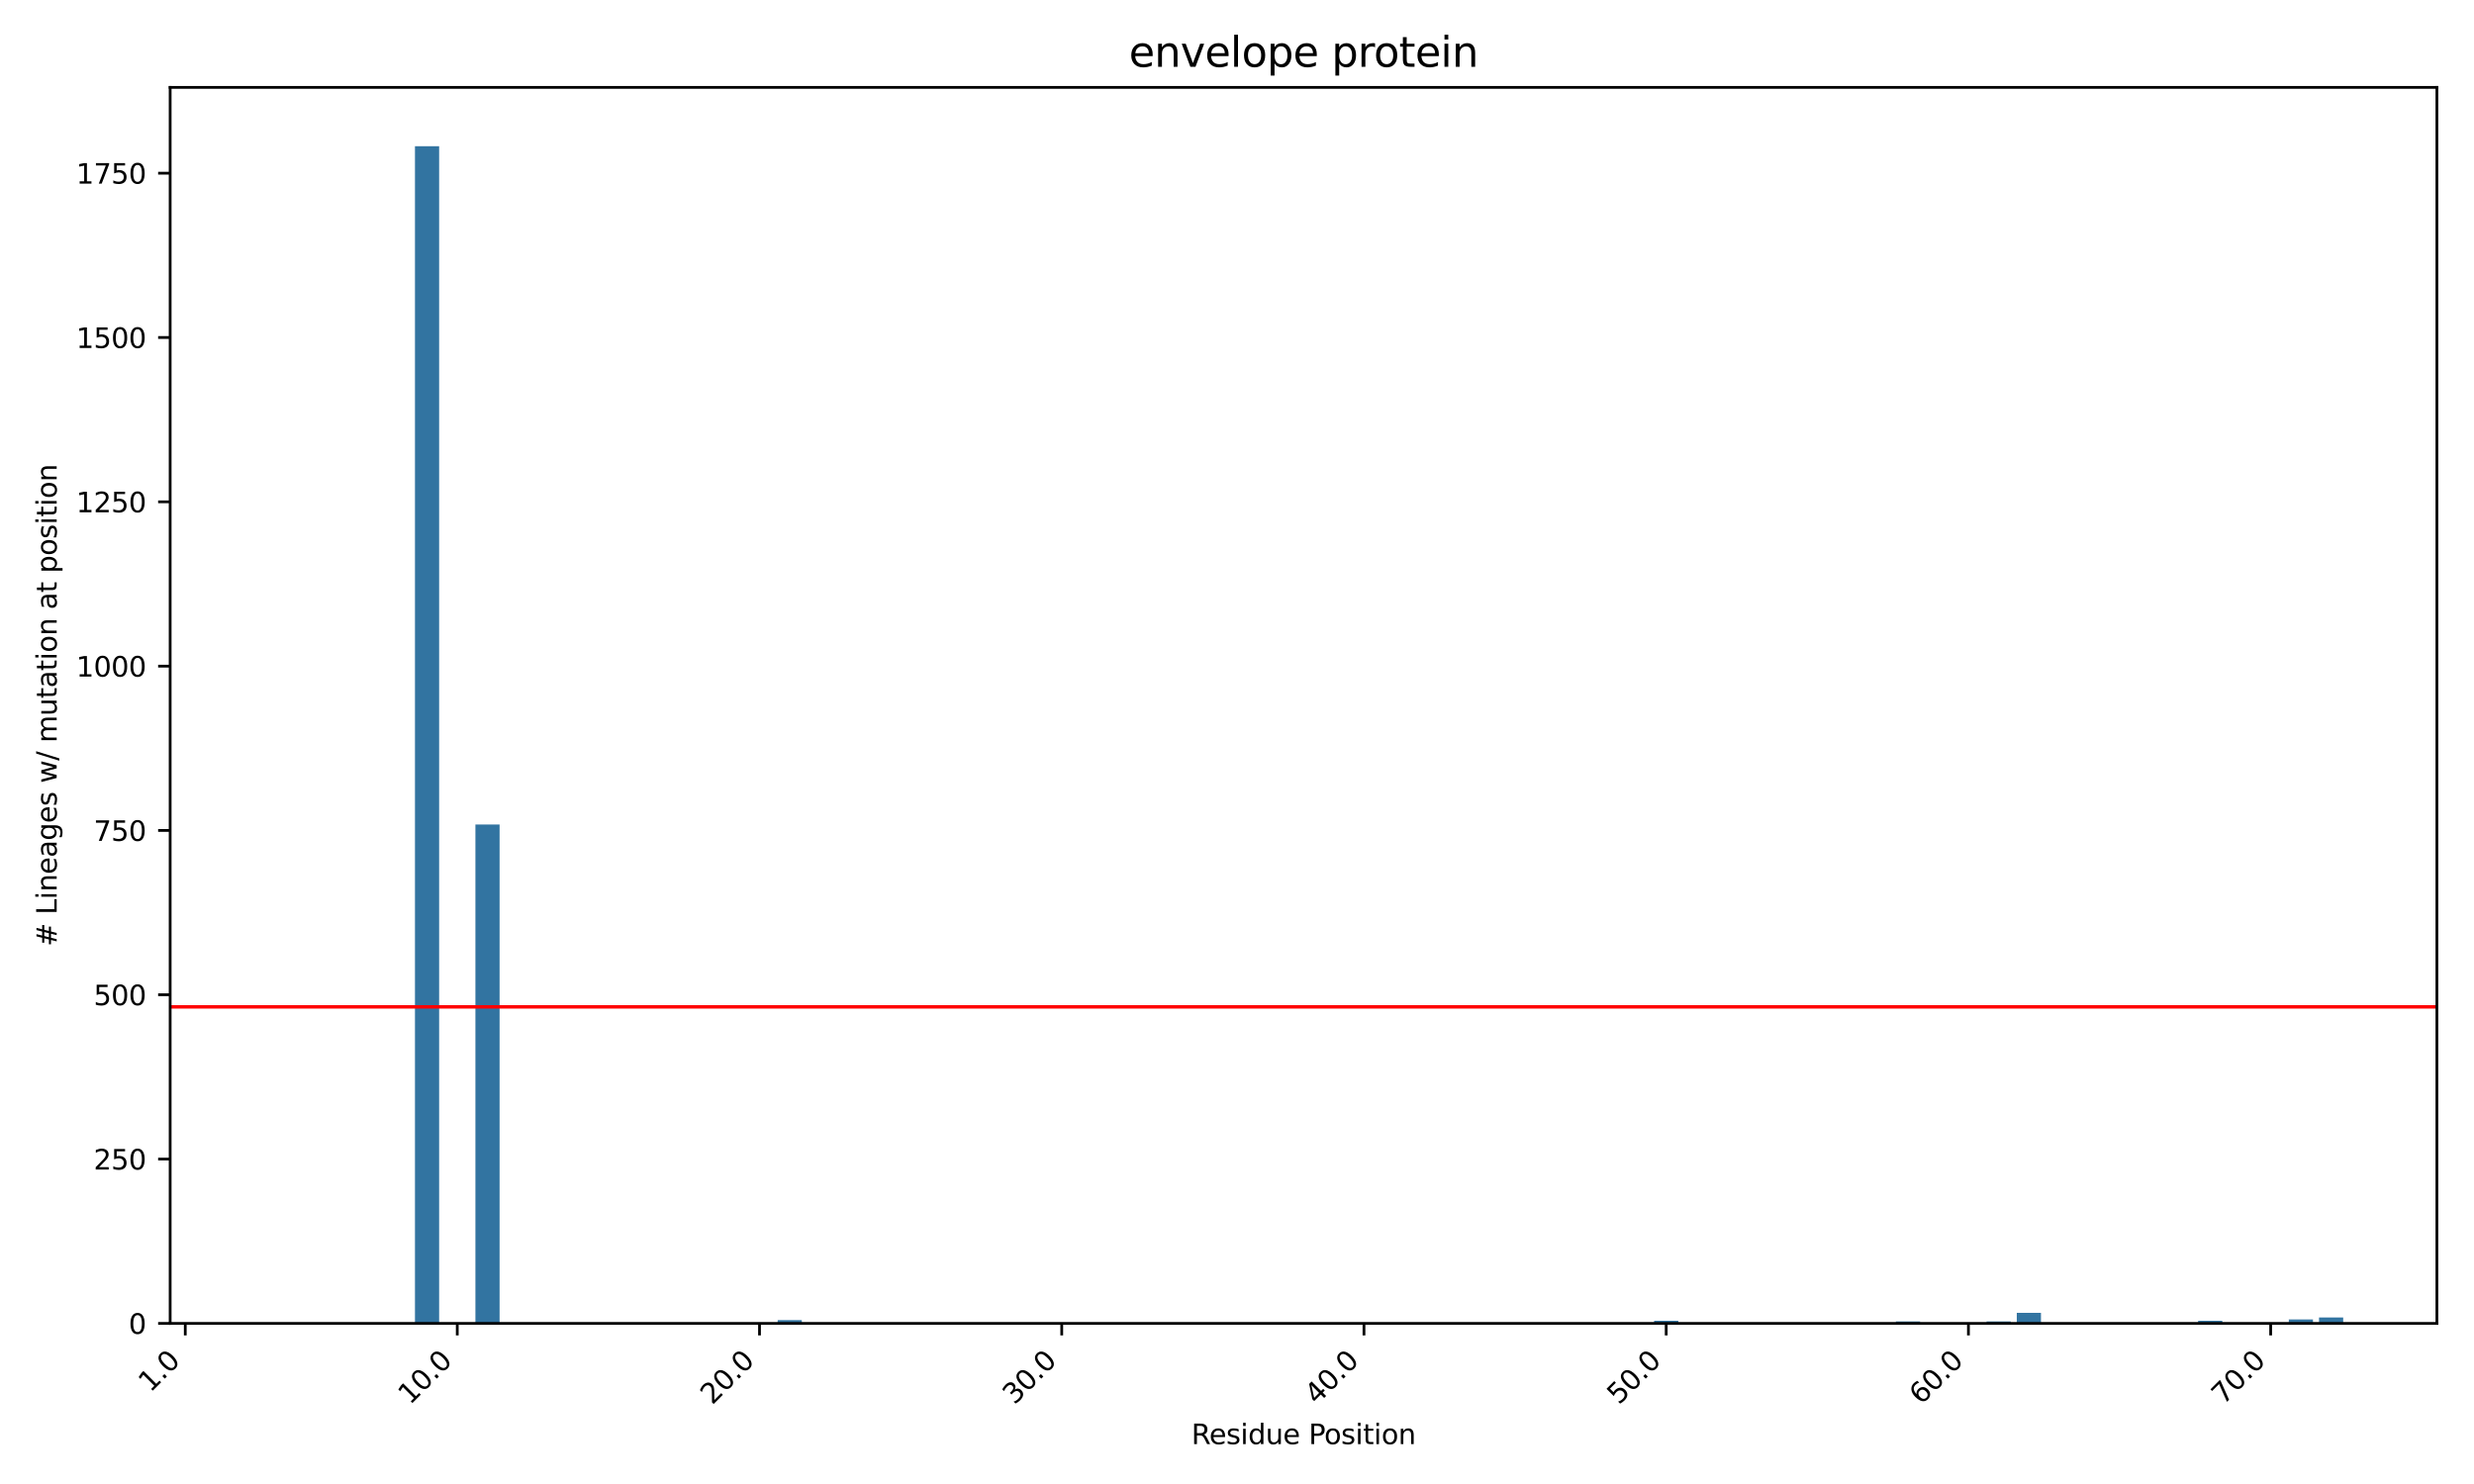 <?xml version="1.0" encoding="utf-8" standalone="no"?>
<!DOCTYPE svg PUBLIC "-//W3C//DTD SVG 1.1//EN"
  "http://www.w3.org/Graphics/SVG/1.1/DTD/svg11.dtd">
<svg xmlns:xlink="http://www.w3.org/1999/xlink" width="720pt" height="432pt" viewBox="0 0 720 432" xmlns="http://www.w3.org/2000/svg" version="1.1">
 <defs>
  <style type="text/css">*{stroke-linejoin: round; stroke-linecap: butt}</style>
 </defs>
 <g id="figure_1">
  <g id="patch_1">
   <path d="M 0 432 
L 720 432 
L 720 0 
L 0 0 
z
" style="fill: #ffffff"/>
  </g>
  <g id="axes_1">
   <g id="patch_2">
    <path d="M 49.52 385.245 
L 709.2 385.245 
L 709.2 25.44 
L 49.52 25.44 
z
" style="fill: #ffffff"/>
   </g>
   <g id="patch_3">
    <path d="M 50.4 385.245 
L 57.436 385.245 
L 57.436 385.245 
L 50.4 385.245 
z
" clip-path="url(#p62109186b9)" style="fill: #3274a1"/>
   </g>
   <g id="patch_4">
    <path d="M 59.195 385.245 
L 66.232 385.245 
L 66.232 385.245 
L 59.195 385.245 
z
" clip-path="url(#p62109186b9)" style="fill: #3274a1"/>
   </g>
   <g id="patch_5">
    <path d="M 67.991 385.245 
L 75.028 385.245 
L 75.028 385.245 
L 67.991 385.245 
z
" clip-path="url(#p62109186b9)" style="fill: #3274a1"/>
   </g>
   <g id="patch_6">
    <path d="M 76.787 385.245 
L 83.823 385.245 
L 83.823 385.245 
L 76.787 385.245 
z
" clip-path="url(#p62109186b9)" style="fill: #3274a1"/>
   </g>
   <g id="patch_7">
    <path d="M 85.583 385.245 
L 92.619 385.245 
L 92.619 385.245 
L 85.583 385.245 
z
" clip-path="url(#p62109186b9)" style="fill: #3274a1"/>
   </g>
   <g id="patch_8">
    <path d="M 94.378 385.245 
L 101.415 385.245 
L 101.415 385.245 
L 94.378 385.245 
z
" clip-path="url(#p62109186b9)" style="fill: #3274a1"/>
   </g>
   <g id="patch_9">
    <path d="M 103.174 385.245 
L 110.211 385.245 
L 110.211 385.245 
L 103.174 385.245 
z
" clip-path="url(#p62109186b9)" style="fill: #3274a1"/>
   </g>
   <g id="patch_10">
    <path d="M 111.97 385.245 
L 119.006 385.245 
L 119.006 385.053 
L 111.97 385.053 
z
" clip-path="url(#p62109186b9)" style="fill: #3274a1"/>
   </g>
   <g id="patch_11">
    <path d="M 120.765 385.245 
L 127.802 385.245 
L 127.802 42.574 
L 120.765 42.574 
z
" clip-path="url(#p62109186b9)" style="fill: #3274a1"/>
   </g>
   <g id="patch_12">
    <path d="M 129.561 385.245 
L 136.598 385.245 
L 136.598 385.245 
L 129.561 385.245 
z
" clip-path="url(#p62109186b9)" style="fill: #3274a1"/>
   </g>
   <g id="patch_13">
    <path d="M 138.357 385.245 
L 145.393 385.245 
L 145.393 240.026 
L 138.357 240.026 
z
" clip-path="url(#p62109186b9)" style="fill: #3274a1"/>
   </g>
   <g id="patch_14">
    <path d="M 147.153 385.245 
L 154.189 385.245 
L 154.189 385.245 
L 147.153 385.245 
z
" clip-path="url(#p62109186b9)" style="fill: #3274a1"/>
   </g>
   <g id="patch_15">
    <path d="M 155.948 385.245 
L 162.985 385.245 
L 162.985 385.245 
L 155.948 385.245 
z
" clip-path="url(#p62109186b9)" style="fill: #3274a1"/>
   </g>
   <g id="patch_16">
    <path d="M 164.744 385.245 
L 171.781 385.245 
L 171.781 385.245 
L 164.744 385.245 
z
" clip-path="url(#p62109186b9)" style="fill: #3274a1"/>
   </g>
   <g id="patch_17">
    <path d="M 173.54 385.245 
L 180.576 385.245 
L 180.576 385.245 
L 173.54 385.245 
z
" clip-path="url(#p62109186b9)" style="fill: #3274a1"/>
   </g>
   <g id="patch_18">
    <path d="M 182.336 385.245 
L 189.372 385.245 
L 189.372 385.245 
L 182.336 385.245 
z
" clip-path="url(#p62109186b9)" style="fill: #3274a1"/>
   </g>
   <g id="patch_19">
    <path d="M 191.131 385.245 
L 198.168 385.245 
L 198.168 385.245 
L 191.131 385.245 
z
" clip-path="url(#p62109186b9)" style="fill: #3274a1"/>
   </g>
   <g id="patch_20">
    <path d="M 199.927 385.245 
L 206.964 385.245 
L 206.964 385.053 
L 199.927 385.053 
z
" clip-path="url(#p62109186b9)" style="fill: #3274a1"/>
   </g>
   <g id="patch_21">
    <path d="M 208.723 385.245 
L 215.759 385.245 
L 215.759 385.245 
L 208.723 385.245 
z
" clip-path="url(#p62109186b9)" style="fill: #3274a1"/>
   </g>
   <g id="patch_22">
    <path d="M 217.519 385.245 
L 224.555 385.245 
L 224.555 385.245 
L 217.519 385.245 
z
" clip-path="url(#p62109186b9)" style="fill: #3274a1"/>
   </g>
   <g id="patch_23">
    <path d="M 226.314 385.245 
L 233.351 385.245 
L 233.351 384.288 
L 226.314 384.288 
z
" clip-path="url(#p62109186b9)" style="fill: #3274a1"/>
   </g>
   <g id="patch_24">
    <path d="M 235.11 385.245 
L 242.147 385.245 
L 242.147 385.245 
L 235.11 385.245 
z
" clip-path="url(#p62109186b9)" style="fill: #3274a1"/>
   </g>
   <g id="patch_25">
    <path d="M 243.906 385.245 
L 250.942 385.245 
L 250.942 385.245 
L 243.906 385.245 
z
" clip-path="url(#p62109186b9)" style="fill: #3274a1"/>
   </g>
   <g id="patch_26">
    <path d="M 252.701 385.245 
L 259.738 385.245 
L 259.738 385.053 
L 252.701 385.053 
z
" clip-path="url(#p62109186b9)" style="fill: #3274a1"/>
   </g>
   <g id="patch_27">
    <path d="M 261.497 385.245 
L 268.534 385.245 
L 268.534 385.245 
L 261.497 385.245 
z
" clip-path="url(#p62109186b9)" style="fill: #3274a1"/>
   </g>
   <g id="patch_28">
    <path d="M 270.293 385.245 
L 277.329 385.245 
L 277.329 385.245 
L 270.293 385.245 
z
" clip-path="url(#p62109186b9)" style="fill: #3274a1"/>
   </g>
   <g id="patch_29">
    <path d="M 279.089 385.245 
L 286.125 385.245 
L 286.125 385.245 
L 279.089 385.245 
z
" clip-path="url(#p62109186b9)" style="fill: #3274a1"/>
   </g>
   <g id="patch_30">
    <path d="M 287.884 385.245 
L 294.921 385.245 
L 294.921 385.245 
L 287.884 385.245 
z
" clip-path="url(#p62109186b9)" style="fill: #3274a1"/>
   </g>
   <g id="patch_31">
    <path d="M 296.68 385.245 
L 303.717 385.245 
L 303.717 385.245 
L 296.68 385.245 
z
" clip-path="url(#p62109186b9)" style="fill: #3274a1"/>
   </g>
   <g id="patch_32">
    <path d="M 305.476 385.245 
L 312.512 385.245 
L 312.512 385.245 
L 305.476 385.245 
z
" clip-path="url(#p62109186b9)" style="fill: #3274a1"/>
   </g>
   <g id="patch_33">
    <path d="M 314.272 385.245 
L 321.308 385.245 
L 321.308 385.245 
L 314.272 385.245 
z
" clip-path="url(#p62109186b9)" style="fill: #3274a1"/>
   </g>
   <g id="patch_34">
    <path d="M 323.067 385.245 
L 330.104 385.245 
L 330.104 385.245 
L 323.067 385.245 
z
" clip-path="url(#p62109186b9)" style="fill: #3274a1"/>
   </g>
   <g id="patch_35">
    <path d="M 331.863 385.245 
L 338.9 385.245 
L 338.9 385.245 
L 331.863 385.245 
z
" clip-path="url(#p62109186b9)" style="fill: #3274a1"/>
   </g>
   <g id="patch_36">
    <path d="M 340.659 385.245 
L 347.695 385.245 
L 347.695 385.245 
L 340.659 385.245 
z
" clip-path="url(#p62109186b9)" style="fill: #3274a1"/>
   </g>
   <g id="patch_37">
    <path d="M 349.455 385.245 
L 356.491 385.245 
L 356.491 385.245 
L 349.455 385.245 
z
" clip-path="url(#p62109186b9)" style="fill: #3274a1"/>
   </g>
   <g id="patch_38">
    <path d="M 358.25 385.245 
L 365.287 385.245 
L 365.287 385.245 
L 358.25 385.245 
z
" clip-path="url(#p62109186b9)" style="fill: #3274a1"/>
   </g>
   <g id="patch_39">
    <path d="M 367.046 385.245 
L 374.083 385.245 
L 374.083 385.245 
L 367.046 385.245 
z
" clip-path="url(#p62109186b9)" style="fill: #3274a1"/>
   </g>
   <g id="patch_40">
    <path d="M 375.842 385.245 
L 382.878 385.245 
L 382.878 385.245 
L 375.842 385.245 
z
" clip-path="url(#p62109186b9)" style="fill: #3274a1"/>
   </g>
   <g id="patch_41">
    <path d="M 384.637 385.245 
L 391.674 385.245 
L 391.674 385.245 
L 384.637 385.245 
z
" clip-path="url(#p62109186b9)" style="fill: #3274a1"/>
   </g>
   <g id="patch_42">
    <path d="M 393.433 385.245 
L 400.47 385.245 
L 400.47 385.245 
L 393.433 385.245 
z
" clip-path="url(#p62109186b9)" style="fill: #3274a1"/>
   </g>
   <g id="patch_43">
    <path d="M 402.229 385.245 
L 409.265 385.245 
L 409.265 385.245 
L 402.229 385.245 
z
" clip-path="url(#p62109186b9)" style="fill: #3274a1"/>
   </g>
   <g id="patch_44">
    <path d="M 411.025 385.245 
L 418.061 385.245 
L 418.061 385.245 
L 411.025 385.245 
z
" clip-path="url(#p62109186b9)" style="fill: #3274a1"/>
   </g>
   <g id="patch_45">
    <path d="M 419.82 385.245 
L 426.857 385.245 
L 426.857 385.245 
L 419.82 385.245 
z
" clip-path="url(#p62109186b9)" style="fill: #3274a1"/>
   </g>
   <g id="patch_46">
    <path d="M 428.616 385.245 
L 435.653 385.245 
L 435.653 385.245 
L 428.616 385.245 
z
" clip-path="url(#p62109186b9)" style="fill: #3274a1"/>
   </g>
   <g id="patch_47">
    <path d="M 437.412 385.245 
L 444.448 385.245 
L 444.448 385.245 
L 437.412 385.245 
z
" clip-path="url(#p62109186b9)" style="fill: #3274a1"/>
   </g>
   <g id="patch_48">
    <path d="M 446.208 385.245 
L 453.244 385.245 
L 453.244 385.245 
L 446.208 385.245 
z
" clip-path="url(#p62109186b9)" style="fill: #3274a1"/>
   </g>
   <g id="patch_49">
    <path d="M 455.003 385.245 
L 462.04 385.245 
L 462.04 385.245 
L 455.003 385.245 
z
" clip-path="url(#p62109186b9)" style="fill: #3274a1"/>
   </g>
   <g id="patch_50">
    <path d="M 463.799 385.245 
L 470.836 385.245 
L 470.836 385.245 
L 463.799 385.245 
z
" clip-path="url(#p62109186b9)" style="fill: #3274a1"/>
   </g>
   <g id="patch_51">
    <path d="M 472.595 385.245 
L 479.631 385.245 
L 479.631 385.053 
L 472.595 385.053 
z
" clip-path="url(#p62109186b9)" style="fill: #3274a1"/>
   </g>
   <g id="patch_52">
    <path d="M 481.391 385.245 
L 488.427 385.245 
L 488.427 384.479 
L 481.391 384.479 
z
" clip-path="url(#p62109186b9)" style="fill: #3274a1"/>
   </g>
   <g id="patch_53">
    <path d="M 490.186 385.245 
L 497.223 385.245 
L 497.223 385.245 
L 490.186 385.245 
z
" clip-path="url(#p62109186b9)" style="fill: #3274a1"/>
   </g>
   <g id="patch_54">
    <path d="M 498.982 385.245 
L 506.019 385.245 
L 506.019 385.245 
L 498.982 385.245 
z
" clip-path="url(#p62109186b9)" style="fill: #3274a1"/>
   </g>
   <g id="patch_55">
    <path d="M 507.778 385.245 
L 514.814 385.245 
L 514.814 385.053 
L 507.778 385.053 
z
" clip-path="url(#p62109186b9)" style="fill: #3274a1"/>
   </g>
   <g id="patch_56">
    <path d="M 516.573 385.245 
L 523.61 385.245 
L 523.61 385.245 
L 516.573 385.245 
z
" clip-path="url(#p62109186b9)" style="fill: #3274a1"/>
   </g>
   <g id="patch_57">
    <path d="M 525.369 385.245 
L 532.406 385.245 
L 532.406 385.053 
L 525.369 385.053 
z
" clip-path="url(#p62109186b9)" style="fill: #3274a1"/>
   </g>
   <g id="patch_58">
    <path d="M 534.165 385.245 
L 541.201 385.245 
L 541.201 385.245 
L 534.165 385.245 
z
" clip-path="url(#p62109186b9)" style="fill: #3274a1"/>
   </g>
   <g id="patch_59">
    <path d="M 542.961 385.245 
L 549.997 385.245 
L 549.997 385.245 
L 542.961 385.245 
z
" clip-path="url(#p62109186b9)" style="fill: #3274a1"/>
   </g>
   <g id="patch_60">
    <path d="M 551.756 385.245 
L 558.793 385.245 
L 558.793 384.671 
L 551.756 384.671 
z
" clip-path="url(#p62109186b9)" style="fill: #3274a1"/>
   </g>
   <g id="patch_61">
    <path d="M 560.552 385.245 
L 567.589 385.245 
L 567.589 385.245 
L 560.552 385.245 
z
" clip-path="url(#p62109186b9)" style="fill: #3274a1"/>
   </g>
   <g id="patch_62">
    <path d="M 569.348 385.245 
L 576.384 385.245 
L 576.384 385.245 
L 569.348 385.245 
z
" clip-path="url(#p62109186b9)" style="fill: #3274a1"/>
   </g>
   <g id="patch_63">
    <path d="M 578.144 385.245 
L 585.18 385.245 
L 585.18 384.671 
L 578.144 384.671 
z
" clip-path="url(#p62109186b9)" style="fill: #3274a1"/>
   </g>
   <g id="patch_64">
    <path d="M 586.939 385.245 
L 593.976 385.245 
L 593.976 382.183 
L 586.939 382.183 
z
" clip-path="url(#p62109186b9)" style="fill: #3274a1"/>
   </g>
   <g id="patch_65">
    <path d="M 595.735 385.245 
L 602.772 385.245 
L 602.772 385.245 
L 595.735 385.245 
z
" clip-path="url(#p62109186b9)" style="fill: #3274a1"/>
   </g>
   <g id="patch_66">
    <path d="M 604.531 385.245 
L 611.567 385.245 
L 611.567 385.245 
L 604.531 385.245 
z
" clip-path="url(#p62109186b9)" style="fill: #3274a1"/>
   </g>
   <g id="patch_67">
    <path d="M 613.327 385.245 
L 620.363 385.245 
L 620.363 385.245 
L 613.327 385.245 
z
" clip-path="url(#p62109186b9)" style="fill: #3274a1"/>
   </g>
   <g id="patch_68">
    <path d="M 622.122 385.245 
L 629.159 385.245 
L 629.159 385.245 
L 622.122 385.245 
z
" clip-path="url(#p62109186b9)" style="fill: #3274a1"/>
   </g>
   <g id="patch_69">
    <path d="M 630.918 385.245 
L 637.955 385.245 
L 637.955 385.245 
L 630.918 385.245 
z
" clip-path="url(#p62109186b9)" style="fill: #3274a1"/>
   </g>
   <g id="patch_70">
    <path d="M 639.714 385.245 
L 646.75 385.245 
L 646.75 384.479 
L 639.714 384.479 
z
" clip-path="url(#p62109186b9)" style="fill: #3274a1"/>
   </g>
   <g id="patch_71">
    <path d="M 648.509 385.245 
L 655.546 385.245 
L 655.546 385.053 
L 648.509 385.053 
z
" clip-path="url(#p62109186b9)" style="fill: #3274a1"/>
   </g>
   <g id="patch_72">
    <path d="M 657.305 385.245 
L 664.342 385.245 
L 664.342 385.053 
L 657.305 385.053 
z
" clip-path="url(#p62109186b9)" style="fill: #3274a1"/>
   </g>
   <g id="patch_73">
    <path d="M 666.101 385.245 
L 673.137 385.245 
L 673.137 384.097 
L 666.101 384.097 
z
" clip-path="url(#p62109186b9)" style="fill: #3274a1"/>
   </g>
   <g id="patch_74">
    <path d="M 674.897 385.245 
L 681.933 385.245 
L 681.933 383.523 
L 674.897 383.523 
z
" clip-path="url(#p62109186b9)" style="fill: #3274a1"/>
   </g>
   <g id="patch_75">
    <path d="M 683.692 385.245 
L 690.729 385.245 
L 690.729 385.053 
L 683.692 385.053 
z
" clip-path="url(#p62109186b9)" style="fill: #3274a1"/>
   </g>
   <g id="patch_76">
    <path d="M 692.488 385.245 
L 699.525 385.245 
L 699.525 385.245 
L 692.488 385.245 
z
" clip-path="url(#p62109186b9)" style="fill: #3274a1"/>
   </g>
   <g id="patch_77">
    <path d="M 701.284 385.245 
L 708.32 385.245 
L 708.32 385.245 
L 701.284 385.245 
z
" clip-path="url(#p62109186b9)" style="fill: #3274a1"/>
   </g>
   <g id="matplotlib.axis_1">
    <g id="xtick_1">
     <g id="line2d_1">
      <defs>
       <path id="m70f1014dbc" d="M 0 0 
L 0 3.5 
" style="stroke: #000000; stroke-width: 0.8"/>
      </defs>
      <g>
       <use xlink:href="#m70f1014dbc" x="53.918" y="385.245" style="stroke: #000000; stroke-width: 0.8"/>
      </g>
     </g>
     <g id="text_1">
      <!-- 1.0 -->
      <g transform="translate(43.745 405.539) rotate(-45) scale(0.08 -0.08)">
       <defs>
        <path id="DejaVuSans-31" d="M 794 531 
L 1825 531 
L 1825 4091 
L 703 3866 
L 703 4441 
L 1819 4666 
L 2450 4666 
L 2450 531 
L 3481 531 
L 3481 0 
L 794 0 
L 794 531 
z
" transform="scale(0.016)"/>
        <path id="DejaVuSans-2e" d="M 684 794 
L 1344 794 
L 1344 0 
L 684 0 
L 684 794 
z
" transform="scale(0.016)"/>
        <path id="DejaVuSans-30" d="M 2034 4250 
Q 1547 4250 1301 3770 
Q 1056 3291 1056 2328 
Q 1056 1369 1301 889 
Q 1547 409 2034 409 
Q 2525 409 2770 889 
Q 3016 1369 3016 2328 
Q 3016 3291 2770 3770 
Q 2525 4250 2034 4250 
z
M 2034 4750 
Q 2819 4750 3233 4129 
Q 3647 3509 3647 2328 
Q 3647 1150 3233 529 
Q 2819 -91 2034 -91 
Q 1250 -91 836 529 
Q 422 1150 422 2328 
Q 422 3509 836 4129 
Q 1250 4750 2034 4750 
z
" transform="scale(0.016)"/>
       </defs>
       <use xlink:href="#DejaVuSans-31"/>
       <use xlink:href="#DejaVuSans-2e" x="63.623"/>
       <use xlink:href="#DejaVuSans-30" x="95.41"/>
      </g>
     </g>
    </g>
    <g id="xtick_2">
     <g id="line2d_2">
      <g>
       <use xlink:href="#m70f1014dbc" x="133.079" y="385.245" style="stroke: #000000; stroke-width: 0.8"/>
      </g>
     </g>
     <g id="text_2">
      <!-- 10.0 -->
      <g transform="translate(119.308 409.138) rotate(-45) scale(0.08 -0.08)">
       <use xlink:href="#DejaVuSans-31"/>
       <use xlink:href="#DejaVuSans-30" x="63.623"/>
       <use xlink:href="#DejaVuSans-2e" x="127.246"/>
       <use xlink:href="#DejaVuSans-30" x="159.033"/>
      </g>
     </g>
    </g>
    <g id="xtick_3">
     <g id="line2d_3">
      <g>
       <use xlink:href="#m70f1014dbc" x="221.037" y="385.245" style="stroke: #000000; stroke-width: 0.8"/>
      </g>
     </g>
     <g id="text_3">
      <!-- 20.0 -->
      <g transform="translate(207.265 409.138) rotate(-45) scale(0.08 -0.08)">
       <defs>
        <path id="DejaVuSans-32" d="M 1228 531 
L 3431 531 
L 3431 0 
L 469 0 
L 469 531 
Q 828 903 1448 1529 
Q 2069 2156 2228 2338 
Q 2531 2678 2651 2914 
Q 2772 3150 2772 3378 
Q 2772 3750 2511 3984 
Q 2250 4219 1831 4219 
Q 1534 4219 1204 4116 
Q 875 4013 500 3803 
L 500 4441 
Q 881 4594 1212 4672 
Q 1544 4750 1819 4750 
Q 2544 4750 2975 4387 
Q 3406 4025 3406 3419 
Q 3406 3131 3298 2873 
Q 3191 2616 2906 2266 
Q 2828 2175 2409 1742 
Q 1991 1309 1228 531 
z
" transform="scale(0.016)"/>
       </defs>
       <use xlink:href="#DejaVuSans-32"/>
       <use xlink:href="#DejaVuSans-30" x="63.623"/>
       <use xlink:href="#DejaVuSans-2e" x="127.246"/>
       <use xlink:href="#DejaVuSans-30" x="159.033"/>
      </g>
     </g>
    </g>
    <g id="xtick_4">
     <g id="line2d_4">
      <g>
       <use xlink:href="#m70f1014dbc" x="308.994" y="385.245" style="stroke: #000000; stroke-width: 0.8"/>
      </g>
     </g>
     <g id="text_4">
      <!-- 30.0 -->
      <g transform="translate(295.222 409.138) rotate(-45) scale(0.08 -0.08)">
       <defs>
        <path id="DejaVuSans-33" d="M 2597 2516 
Q 3050 2419 3304 2112 
Q 3559 1806 3559 1356 
Q 3559 666 3084 287 
Q 2609 -91 1734 -91 
Q 1441 -91 1130 -33 
Q 819 25 488 141 
L 488 750 
Q 750 597 1062 519 
Q 1375 441 1716 441 
Q 2309 441 2620 675 
Q 2931 909 2931 1356 
Q 2931 1769 2642 2001 
Q 2353 2234 1838 2234 
L 1294 2234 
L 1294 2753 
L 1863 2753 
Q 2328 2753 2575 2939 
Q 2822 3125 2822 3475 
Q 2822 3834 2567 4026 
Q 2313 4219 1838 4219 
Q 1578 4219 1281 4162 
Q 984 4106 628 3988 
L 628 4550 
Q 988 4650 1302 4700 
Q 1616 4750 1894 4750 
Q 2613 4750 3031 4423 
Q 3450 4097 3450 3541 
Q 3450 3153 3228 2886 
Q 3006 2619 2597 2516 
z
" transform="scale(0.016)"/>
       </defs>
       <use xlink:href="#DejaVuSans-33"/>
       <use xlink:href="#DejaVuSans-30" x="63.623"/>
       <use xlink:href="#DejaVuSans-2e" x="127.246"/>
       <use xlink:href="#DejaVuSans-30" x="159.033"/>
      </g>
     </g>
    </g>
    <g id="xtick_5">
     <g id="line2d_5">
      <g>
       <use xlink:href="#m70f1014dbc" x="396.951" y="385.245" style="stroke: #000000; stroke-width: 0.8"/>
      </g>
     </g>
     <g id="text_5">
      <!-- 40.0 -->
      <g transform="translate(383.18 409.138) rotate(-45) scale(0.08 -0.08)">
       <defs>
        <path id="DejaVuSans-34" d="M 2419 4116 
L 825 1625 
L 2419 1625 
L 2419 4116 
z
M 2253 4666 
L 3047 4666 
L 3047 1625 
L 3713 1625 
L 3713 1100 
L 3047 1100 
L 3047 0 
L 2419 0 
L 2419 1100 
L 313 1100 
L 313 1709 
L 2253 4666 
z
" transform="scale(0.016)"/>
       </defs>
       <use xlink:href="#DejaVuSans-34"/>
       <use xlink:href="#DejaVuSans-30" x="63.623"/>
       <use xlink:href="#DejaVuSans-2e" x="127.246"/>
       <use xlink:href="#DejaVuSans-30" x="159.033"/>
      </g>
     </g>
    </g>
    <g id="xtick_6">
     <g id="line2d_6">
      <g>
       <use xlink:href="#m70f1014dbc" x="484.909" y="385.245" style="stroke: #000000; stroke-width: 0.8"/>
      </g>
     </g>
     <g id="text_6">
      <!-- 50.0 -->
      <g transform="translate(471.137 409.138) rotate(-45) scale(0.08 -0.08)">
       <defs>
        <path id="DejaVuSans-35" d="M 691 4666 
L 3169 4666 
L 3169 4134 
L 1269 4134 
L 1269 2991 
Q 1406 3038 1543 3061 
Q 1681 3084 1819 3084 
Q 2600 3084 3056 2656 
Q 3513 2228 3513 1497 
Q 3513 744 3044 326 
Q 2575 -91 1722 -91 
Q 1428 -91 1123 -41 
Q 819 9 494 109 
L 494 744 
Q 775 591 1075 516 
Q 1375 441 1709 441 
Q 2250 441 2565 725 
Q 2881 1009 2881 1497 
Q 2881 1984 2565 2268 
Q 2250 2553 1709 2553 
Q 1456 2553 1204 2497 
Q 953 2441 691 2322 
L 691 4666 
z
" transform="scale(0.016)"/>
       </defs>
       <use xlink:href="#DejaVuSans-35"/>
       <use xlink:href="#DejaVuSans-30" x="63.623"/>
       <use xlink:href="#DejaVuSans-2e" x="127.246"/>
       <use xlink:href="#DejaVuSans-30" x="159.033"/>
      </g>
     </g>
    </g>
    <g id="xtick_7">
     <g id="line2d_7">
      <g>
       <use xlink:href="#m70f1014dbc" x="572.866" y="385.245" style="stroke: #000000; stroke-width: 0.8"/>
      </g>
     </g>
     <g id="text_7">
      <!-- 60.0 -->
      <g transform="translate(559.094 409.138) rotate(-45) scale(0.08 -0.08)">
       <defs>
        <path id="DejaVuSans-36" d="M 2113 2584 
Q 1688 2584 1439 2293 
Q 1191 2003 1191 1497 
Q 1191 994 1439 701 
Q 1688 409 2113 409 
Q 2538 409 2786 701 
Q 3034 994 3034 1497 
Q 3034 2003 2786 2293 
Q 2538 2584 2113 2584 
z
M 3366 4563 
L 3366 3988 
Q 3128 4100 2886 4159 
Q 2644 4219 2406 4219 
Q 1781 4219 1451 3797 
Q 1122 3375 1075 2522 
Q 1259 2794 1537 2939 
Q 1816 3084 2150 3084 
Q 2853 3084 3261 2657 
Q 3669 2231 3669 1497 
Q 3669 778 3244 343 
Q 2819 -91 2113 -91 
Q 1303 -91 875 529 
Q 447 1150 447 2328 
Q 447 3434 972 4092 
Q 1497 4750 2381 4750 
Q 2619 4750 2861 4703 
Q 3103 4656 3366 4563 
z
" transform="scale(0.016)"/>
       </defs>
       <use xlink:href="#DejaVuSans-36"/>
       <use xlink:href="#DejaVuSans-30" x="63.623"/>
       <use xlink:href="#DejaVuSans-2e" x="127.246"/>
       <use xlink:href="#DejaVuSans-30" x="159.033"/>
      </g>
     </g>
    </g>
    <g id="xtick_8">
     <g id="line2d_8">
      <g>
       <use xlink:href="#m70f1014dbc" x="660.823" y="385.245" style="stroke: #000000; stroke-width: 0.8"/>
      </g>
     </g>
     <g id="text_8">
      <!-- 70.0 -->
      <g transform="translate(647.052 409.138) rotate(-45) scale(0.08 -0.08)">
       <defs>
        <path id="DejaVuSans-37" d="M 525 4666 
L 3525 4666 
L 3525 4397 
L 1831 0 
L 1172 0 
L 2766 4134 
L 525 4134 
L 525 4666 
z
" transform="scale(0.016)"/>
       </defs>
       <use xlink:href="#DejaVuSans-37"/>
       <use xlink:href="#DejaVuSans-30" x="63.623"/>
       <use xlink:href="#DejaVuSans-2e" x="127.246"/>
       <use xlink:href="#DejaVuSans-30" x="159.033"/>
      </g>
     </g>
    </g>
    <g id="text_9">
     <!-- Residue Position -->
     <g transform="translate(346.726 420.393) scale(0.08 -0.08)">
      <defs>
       <path id="DejaVuSans-52" d="M 2841 2188 
Q 3044 2119 3236 1894 
Q 3428 1669 3622 1275 
L 4263 0 
L 3584 0 
L 2988 1197 
Q 2756 1666 2539 1819 
Q 2322 1972 1947 1972 
L 1259 1972 
L 1259 0 
L 628 0 
L 628 4666 
L 2053 4666 
Q 2853 4666 3247 4331 
Q 3641 3997 3641 3322 
Q 3641 2881 3436 2590 
Q 3231 2300 2841 2188 
z
M 1259 4147 
L 1259 2491 
L 2053 2491 
Q 2509 2491 2742 2702 
Q 2975 2913 2975 3322 
Q 2975 3731 2742 3939 
Q 2509 4147 2053 4147 
L 1259 4147 
z
" transform="scale(0.016)"/>
       <path id="DejaVuSans-65" d="M 3597 1894 
L 3597 1613 
L 953 1613 
Q 991 1019 1311 708 
Q 1631 397 2203 397 
Q 2534 397 2845 478 
Q 3156 559 3463 722 
L 3463 178 
Q 3153 47 2828 -22 
Q 2503 -91 2169 -91 
Q 1331 -91 842 396 
Q 353 884 353 1716 
Q 353 2575 817 3079 
Q 1281 3584 2069 3584 
Q 2775 3584 3186 3129 
Q 3597 2675 3597 1894 
z
M 3022 2063 
Q 3016 2534 2758 2815 
Q 2500 3097 2075 3097 
Q 1594 3097 1305 2825 
Q 1016 2553 972 2059 
L 3022 2063 
z
" transform="scale(0.016)"/>
       <path id="DejaVuSans-73" d="M 2834 3397 
L 2834 2853 
Q 2591 2978 2328 3040 
Q 2066 3103 1784 3103 
Q 1356 3103 1142 2972 
Q 928 2841 928 2578 
Q 928 2378 1081 2264 
Q 1234 2150 1697 2047 
L 1894 2003 
Q 2506 1872 2764 1633 
Q 3022 1394 3022 966 
Q 3022 478 2636 193 
Q 2250 -91 1575 -91 
Q 1294 -91 989 -36 
Q 684 19 347 128 
L 347 722 
Q 666 556 975 473 
Q 1284 391 1588 391 
Q 1994 391 2212 530 
Q 2431 669 2431 922 
Q 2431 1156 2273 1281 
Q 2116 1406 1581 1522 
L 1381 1569 
Q 847 1681 609 1914 
Q 372 2147 372 2553 
Q 372 3047 722 3315 
Q 1072 3584 1716 3584 
Q 2034 3584 2315 3537 
Q 2597 3491 2834 3397 
z
" transform="scale(0.016)"/>
       <path id="DejaVuSans-69" d="M 603 3500 
L 1178 3500 
L 1178 0 
L 603 0 
L 603 3500 
z
M 603 4863 
L 1178 4863 
L 1178 4134 
L 603 4134 
L 603 4863 
z
" transform="scale(0.016)"/>
       <path id="DejaVuSans-64" d="M 2906 2969 
L 2906 4863 
L 3481 4863 
L 3481 0 
L 2906 0 
L 2906 525 
Q 2725 213 2448 61 
Q 2172 -91 1784 -91 
Q 1150 -91 751 415 
Q 353 922 353 1747 
Q 353 2572 751 3078 
Q 1150 3584 1784 3584 
Q 2172 3584 2448 3432 
Q 2725 3281 2906 2969 
z
M 947 1747 
Q 947 1113 1208 752 
Q 1469 391 1925 391 
Q 2381 391 2643 752 
Q 2906 1113 2906 1747 
Q 2906 2381 2643 2742 
Q 2381 3103 1925 3103 
Q 1469 3103 1208 2742 
Q 947 2381 947 1747 
z
" transform="scale(0.016)"/>
       <path id="DejaVuSans-75" d="M 544 1381 
L 544 3500 
L 1119 3500 
L 1119 1403 
Q 1119 906 1312 657 
Q 1506 409 1894 409 
Q 2359 409 2629 706 
Q 2900 1003 2900 1516 
L 2900 3500 
L 3475 3500 
L 3475 0 
L 2900 0 
L 2900 538 
Q 2691 219 2414 64 
Q 2138 -91 1772 -91 
Q 1169 -91 856 284 
Q 544 659 544 1381 
z
M 1991 3584 
L 1991 3584 
z
" transform="scale(0.016)"/>
       <path id="DejaVuSans-20" transform="scale(0.016)"/>
       <path id="DejaVuSans-50" d="M 1259 4147 
L 1259 2394 
L 2053 2394 
Q 2494 2394 2734 2622 
Q 2975 2850 2975 3272 
Q 2975 3691 2734 3919 
Q 2494 4147 2053 4147 
L 1259 4147 
z
M 628 4666 
L 2053 4666 
Q 2838 4666 3239 4311 
Q 3641 3956 3641 3272 
Q 3641 2581 3239 2228 
Q 2838 1875 2053 1875 
L 1259 1875 
L 1259 0 
L 628 0 
L 628 4666 
z
" transform="scale(0.016)"/>
       <path id="DejaVuSans-6f" d="M 1959 3097 
Q 1497 3097 1228 2736 
Q 959 2375 959 1747 
Q 959 1119 1226 758 
Q 1494 397 1959 397 
Q 2419 397 2687 759 
Q 2956 1122 2956 1747 
Q 2956 2369 2687 2733 
Q 2419 3097 1959 3097 
z
M 1959 3584 
Q 2709 3584 3137 3096 
Q 3566 2609 3566 1747 
Q 3566 888 3137 398 
Q 2709 -91 1959 -91 
Q 1206 -91 779 398 
Q 353 888 353 1747 
Q 353 2609 779 3096 
Q 1206 3584 1959 3584 
z
" transform="scale(0.016)"/>
       <path id="DejaVuSans-74" d="M 1172 4494 
L 1172 3500 
L 2356 3500 
L 2356 3053 
L 1172 3053 
L 1172 1153 
Q 1172 725 1289 603 
Q 1406 481 1766 481 
L 2356 481 
L 2356 0 
L 1766 0 
Q 1100 0 847 248 
Q 594 497 594 1153 
L 594 3053 
L 172 3053 
L 172 3500 
L 594 3500 
L 594 4494 
L 1172 4494 
z
" transform="scale(0.016)"/>
       <path id="DejaVuSans-6e" d="M 3513 2113 
L 3513 0 
L 2938 0 
L 2938 2094 
Q 2938 2591 2744 2837 
Q 2550 3084 2163 3084 
Q 1697 3084 1428 2787 
Q 1159 2491 1159 1978 
L 1159 0 
L 581 0 
L 581 3500 
L 1159 3500 
L 1159 2956 
Q 1366 3272 1645 3428 
Q 1925 3584 2291 3584 
Q 2894 3584 3203 3211 
Q 3513 2838 3513 2113 
z
" transform="scale(0.016)"/>
      </defs>
      <use xlink:href="#DejaVuSans-52"/>
      <use xlink:href="#DejaVuSans-65" x="64.982"/>
      <use xlink:href="#DejaVuSans-73" x="126.506"/>
      <use xlink:href="#DejaVuSans-69" x="178.605"/>
      <use xlink:href="#DejaVuSans-64" x="206.389"/>
      <use xlink:href="#DejaVuSans-75" x="269.865"/>
      <use xlink:href="#DejaVuSans-65" x="333.244"/>
      <use xlink:href="#DejaVuSans-20" x="394.768"/>
      <use xlink:href="#DejaVuSans-50" x="426.555"/>
      <use xlink:href="#DejaVuSans-6f" x="483.232"/>
      <use xlink:href="#DejaVuSans-73" x="544.414"/>
      <use xlink:href="#DejaVuSans-69" x="596.514"/>
      <use xlink:href="#DejaVuSans-74" x="624.297"/>
      <use xlink:href="#DejaVuSans-69" x="663.506"/>
      <use xlink:href="#DejaVuSans-6f" x="691.289"/>
      <use xlink:href="#DejaVuSans-6e" x="752.471"/>
     </g>
    </g>
   </g>
   <g id="matplotlib.axis_2">
    <g id="ytick_1">
     <g id="line2d_9">
      <defs>
       <path id="mf9f6ea4e8b" d="M 0 0 
L -3.5 0 
" style="stroke: #000000; stroke-width: 0.8"/>
      </defs>
      <g>
       <use xlink:href="#mf9f6ea4e8b" x="49.52" y="385.245" style="stroke: #000000; stroke-width: 0.8"/>
      </g>
     </g>
     <g id="text_10">
      <!-- 0 -->
      <g transform="translate(37.43 388.284) scale(0.08 -0.08)">
       <use xlink:href="#DejaVuSans-30"/>
      </g>
     </g>
    </g>
    <g id="ytick_2">
     <g id="line2d_10">
      <g>
       <use xlink:href="#mf9f6ea4e8b" x="49.52" y="337.412" style="stroke: #000000; stroke-width: 0.8"/>
      </g>
     </g>
     <g id="text_11">
      <!-- 250 -->
      <g transform="translate(27.25 340.452) scale(0.08 -0.08)">
       <use xlink:href="#DejaVuSans-32"/>
       <use xlink:href="#DejaVuSans-35" x="63.623"/>
       <use xlink:href="#DejaVuSans-30" x="127.246"/>
      </g>
     </g>
    </g>
    <g id="ytick_3">
     <g id="line2d_11">
      <g>
       <use xlink:href="#mf9f6ea4e8b" x="49.52" y="289.58" style="stroke: #000000; stroke-width: 0.8"/>
      </g>
     </g>
     <g id="text_12">
      <!-- 500 -->
      <g transform="translate(27.25 292.619) scale(0.08 -0.08)">
       <use xlink:href="#DejaVuSans-35"/>
       <use xlink:href="#DejaVuSans-30" x="63.623"/>
       <use xlink:href="#DejaVuSans-30" x="127.246"/>
      </g>
     </g>
    </g>
    <g id="ytick_4">
     <g id="line2d_12">
      <g>
       <use xlink:href="#mf9f6ea4e8b" x="49.52" y="241.747" style="stroke: #000000; stroke-width: 0.8"/>
      </g>
     </g>
     <g id="text_13">
      <!-- 750 -->
      <g transform="translate(27.25 244.787) scale(0.08 -0.08)">
       <use xlink:href="#DejaVuSans-37"/>
       <use xlink:href="#DejaVuSans-35" x="63.623"/>
       <use xlink:href="#DejaVuSans-30" x="127.246"/>
      </g>
     </g>
    </g>
    <g id="ytick_5">
     <g id="line2d_13">
      <g>
       <use xlink:href="#mf9f6ea4e8b" x="49.52" y="193.915" style="stroke: #000000; stroke-width: 0.8"/>
      </g>
     </g>
     <g id="text_14">
      <!-- 1000 -->
      <g transform="translate(22.16 196.954) scale(0.08 -0.08)">
       <use xlink:href="#DejaVuSans-31"/>
       <use xlink:href="#DejaVuSans-30" x="63.623"/>
       <use xlink:href="#DejaVuSans-30" x="127.246"/>
       <use xlink:href="#DejaVuSans-30" x="190.869"/>
      </g>
     </g>
    </g>
    <g id="ytick_6">
     <g id="line2d_14">
      <g>
       <use xlink:href="#mf9f6ea4e8b" x="49.52" y="146.083" style="stroke: #000000; stroke-width: 0.8"/>
      </g>
     </g>
     <g id="text_15">
      <!-- 1250 -->
      <g transform="translate(22.16 149.122) scale(0.08 -0.08)">
       <use xlink:href="#DejaVuSans-31"/>
       <use xlink:href="#DejaVuSans-32" x="63.623"/>
       <use xlink:href="#DejaVuSans-35" x="127.246"/>
       <use xlink:href="#DejaVuSans-30" x="190.869"/>
      </g>
     </g>
    </g>
    <g id="ytick_7">
     <g id="line2d_15">
      <g>
       <use xlink:href="#mf9f6ea4e8b" x="49.52" y="98.25" style="stroke: #000000; stroke-width: 0.8"/>
      </g>
     </g>
     <g id="text_16">
      <!-- 1500 -->
      <g transform="translate(22.16 101.29) scale(0.08 -0.08)">
       <use xlink:href="#DejaVuSans-31"/>
       <use xlink:href="#DejaVuSans-35" x="63.623"/>
       <use xlink:href="#DejaVuSans-30" x="127.246"/>
       <use xlink:href="#DejaVuSans-30" x="190.869"/>
      </g>
     </g>
    </g>
    <g id="ytick_8">
     <g id="line2d_16">
      <g>
       <use xlink:href="#mf9f6ea4e8b" x="49.52" y="50.418" style="stroke: #000000; stroke-width: 0.8"/>
      </g>
     </g>
     <g id="text_17">
      <!-- 1750 -->
      <g transform="translate(22.16 53.457) scale(0.08 -0.08)">
       <use xlink:href="#DejaVuSans-31"/>
       <use xlink:href="#DejaVuSans-37" x="63.623"/>
       <use xlink:href="#DejaVuSans-35" x="127.246"/>
       <use xlink:href="#DejaVuSans-30" x="190.869"/>
      </g>
     </g>
    </g>
    <g id="text_18">
     <!-- # Lineages w/ mutation at position -->
     <g transform="translate(16.496 275.517) rotate(-90) scale(0.08 -0.08)">
      <defs>
       <path id="DejaVuSans-23" d="M 3272 2816 
L 2363 2816 
L 2100 1772 
L 3016 1772 
L 3272 2816 
z
M 2803 4594 
L 2478 3297 
L 3391 3297 
L 3719 4594 
L 4219 4594 
L 3897 3297 
L 4872 3297 
L 4872 2816 
L 3775 2816 
L 3519 1772 
L 4513 1772 
L 4513 1294 
L 3397 1294 
L 3072 0 
L 2572 0 
L 2894 1294 
L 1978 1294 
L 1656 0 
L 1153 0 
L 1478 1294 
L 494 1294 
L 494 1772 
L 1594 1772 
L 1856 2816 
L 850 2816 
L 850 3297 
L 1978 3297 
L 2297 4594 
L 2803 4594 
z
" transform="scale(0.016)"/>
       <path id="DejaVuSans-4c" d="M 628 4666 
L 1259 4666 
L 1259 531 
L 3531 531 
L 3531 0 
L 628 0 
L 628 4666 
z
" transform="scale(0.016)"/>
       <path id="DejaVuSans-61" d="M 2194 1759 
Q 1497 1759 1228 1600 
Q 959 1441 959 1056 
Q 959 750 1161 570 
Q 1363 391 1709 391 
Q 2188 391 2477 730 
Q 2766 1069 2766 1631 
L 2766 1759 
L 2194 1759 
z
M 3341 1997 
L 3341 0 
L 2766 0 
L 2766 531 
Q 2569 213 2275 61 
Q 1981 -91 1556 -91 
Q 1019 -91 701 211 
Q 384 513 384 1019 
Q 384 1609 779 1909 
Q 1175 2209 1959 2209 
L 2766 2209 
L 2766 2266 
Q 2766 2663 2505 2880 
Q 2244 3097 1772 3097 
Q 1472 3097 1187 3025 
Q 903 2953 641 2809 
L 641 3341 
Q 956 3463 1253 3523 
Q 1550 3584 1831 3584 
Q 2591 3584 2966 3190 
Q 3341 2797 3341 1997 
z
" transform="scale(0.016)"/>
       <path id="DejaVuSans-67" d="M 2906 1791 
Q 2906 2416 2648 2759 
Q 2391 3103 1925 3103 
Q 1463 3103 1205 2759 
Q 947 2416 947 1791 
Q 947 1169 1205 825 
Q 1463 481 1925 481 
Q 2391 481 2648 825 
Q 2906 1169 2906 1791 
z
M 3481 434 
Q 3481 -459 3084 -895 
Q 2688 -1331 1869 -1331 
Q 1566 -1331 1297 -1286 
Q 1028 -1241 775 -1147 
L 775 -588 
Q 1028 -725 1275 -790 
Q 1522 -856 1778 -856 
Q 2344 -856 2625 -561 
Q 2906 -266 2906 331 
L 2906 616 
Q 2728 306 2450 153 
Q 2172 0 1784 0 
Q 1141 0 747 490 
Q 353 981 353 1791 
Q 353 2603 747 3093 
Q 1141 3584 1784 3584 
Q 2172 3584 2450 3431 
Q 2728 3278 2906 2969 
L 2906 3500 
L 3481 3500 
L 3481 434 
z
" transform="scale(0.016)"/>
       <path id="DejaVuSans-77" d="M 269 3500 
L 844 3500 
L 1563 769 
L 2278 3500 
L 2956 3500 
L 3675 769 
L 4391 3500 
L 4966 3500 
L 4050 0 
L 3372 0 
L 2619 2869 
L 1863 0 
L 1184 0 
L 269 3500 
z
" transform="scale(0.016)"/>
       <path id="DejaVuSans-2f" d="M 1625 4666 
L 2156 4666 
L 531 -594 
L 0 -594 
L 1625 4666 
z
" transform="scale(0.016)"/>
       <path id="DejaVuSans-6d" d="M 3328 2828 
Q 3544 3216 3844 3400 
Q 4144 3584 4550 3584 
Q 5097 3584 5394 3201 
Q 5691 2819 5691 2113 
L 5691 0 
L 5113 0 
L 5113 2094 
Q 5113 2597 4934 2840 
Q 4756 3084 4391 3084 
Q 3944 3084 3684 2787 
Q 3425 2491 3425 1978 
L 3425 0 
L 2847 0 
L 2847 2094 
Q 2847 2600 2669 2842 
Q 2491 3084 2119 3084 
Q 1678 3084 1418 2786 
Q 1159 2488 1159 1978 
L 1159 0 
L 581 0 
L 581 3500 
L 1159 3500 
L 1159 2956 
Q 1356 3278 1631 3431 
Q 1906 3584 2284 3584 
Q 2666 3584 2933 3390 
Q 3200 3197 3328 2828 
z
" transform="scale(0.016)"/>
       <path id="DejaVuSans-70" d="M 1159 525 
L 1159 -1331 
L 581 -1331 
L 581 3500 
L 1159 3500 
L 1159 2969 
Q 1341 3281 1617 3432 
Q 1894 3584 2278 3584 
Q 2916 3584 3314 3078 
Q 3713 2572 3713 1747 
Q 3713 922 3314 415 
Q 2916 -91 2278 -91 
Q 1894 -91 1617 61 
Q 1341 213 1159 525 
z
M 3116 1747 
Q 3116 2381 2855 2742 
Q 2594 3103 2138 3103 
Q 1681 3103 1420 2742 
Q 1159 2381 1159 1747 
Q 1159 1113 1420 752 
Q 1681 391 2138 391 
Q 2594 391 2855 752 
Q 3116 1113 3116 1747 
z
" transform="scale(0.016)"/>
      </defs>
      <use xlink:href="#DejaVuSans-23"/>
      <use xlink:href="#DejaVuSans-20" x="83.789"/>
      <use xlink:href="#DejaVuSans-4c" x="115.576"/>
      <use xlink:href="#DejaVuSans-69" x="171.289"/>
      <use xlink:href="#DejaVuSans-6e" x="199.072"/>
      <use xlink:href="#DejaVuSans-65" x="262.451"/>
      <use xlink:href="#DejaVuSans-61" x="323.975"/>
      <use xlink:href="#DejaVuSans-67" x="385.254"/>
      <use xlink:href="#DejaVuSans-65" x="448.73"/>
      <use xlink:href="#DejaVuSans-73" x="510.254"/>
      <use xlink:href="#DejaVuSans-20" x="562.354"/>
      <use xlink:href="#DejaVuSans-77" x="594.141"/>
      <use xlink:href="#DejaVuSans-2f" x="675.928"/>
      <use xlink:href="#DejaVuSans-20" x="709.619"/>
      <use xlink:href="#DejaVuSans-6d" x="741.406"/>
      <use xlink:href="#DejaVuSans-75" x="838.818"/>
      <use xlink:href="#DejaVuSans-74" x="902.197"/>
      <use xlink:href="#DejaVuSans-61" x="941.406"/>
      <use xlink:href="#DejaVuSans-74" x="1002.686"/>
      <use xlink:href="#DejaVuSans-69" x="1041.895"/>
      <use xlink:href="#DejaVuSans-6f" x="1069.678"/>
      <use xlink:href="#DejaVuSans-6e" x="1130.859"/>
      <use xlink:href="#DejaVuSans-20" x="1194.238"/>
      <use xlink:href="#DejaVuSans-61" x="1226.025"/>
      <use xlink:href="#DejaVuSans-74" x="1287.305"/>
      <use xlink:href="#DejaVuSans-20" x="1326.514"/>
      <use xlink:href="#DejaVuSans-70" x="1358.301"/>
      <use xlink:href="#DejaVuSans-6f" x="1421.777"/>
      <use xlink:href="#DejaVuSans-73" x="1482.959"/>
      <use xlink:href="#DejaVuSans-69" x="1535.059"/>
      <use xlink:href="#DejaVuSans-74" x="1562.842"/>
      <use xlink:href="#DejaVuSans-69" x="1602.051"/>
      <use xlink:href="#DejaVuSans-6f" x="1629.834"/>
      <use xlink:href="#DejaVuSans-6e" x="1691.016"/>
     </g>
    </g>
   </g>
   <g id="line2d_17">
    <path clip-path="url(#p62109186b9)" style="fill: none; stroke: #424242; stroke-width: 2.25; stroke-linecap: square"/>
   </g>
   <g id="line2d_18">
    <path clip-path="url(#p62109186b9)" style="fill: none; stroke: #424242; stroke-width: 2.25; stroke-linecap: square"/>
   </g>
   <g id="line2d_19">
    <path clip-path="url(#p62109186b9)" style="fill: none; stroke: #424242; stroke-width: 2.25; stroke-linecap: square"/>
   </g>
   <g id="line2d_20">
    <path clip-path="url(#p62109186b9)" style="fill: none; stroke: #424242; stroke-width: 2.25; stroke-linecap: square"/>
   </g>
   <g id="line2d_21">
    <path clip-path="url(#p62109186b9)" style="fill: none; stroke: #424242; stroke-width: 2.25; stroke-linecap: square"/>
   </g>
   <g id="line2d_22">
    <path clip-path="url(#p62109186b9)" style="fill: none; stroke: #424242; stroke-width: 2.25; stroke-linecap: square"/>
   </g>
   <g id="line2d_23">
    <path clip-path="url(#p62109186b9)" style="fill: none; stroke: #424242; stroke-width: 2.25; stroke-linecap: square"/>
   </g>
   <g id="line2d_24">
    <path clip-path="url(#p62109186b9)" style="fill: none; stroke: #424242; stroke-width: 2.25; stroke-linecap: square"/>
   </g>
   <g id="line2d_25">
    <path clip-path="url(#p62109186b9)" style="fill: none; stroke: #424242; stroke-width: 2.25; stroke-linecap: square"/>
   </g>
   <g id="line2d_26">
    <path clip-path="url(#p62109186b9)" style="fill: none; stroke: #424242; stroke-width: 2.25; stroke-linecap: square"/>
   </g>
   <g id="line2d_27">
    <path clip-path="url(#p62109186b9)" style="fill: none; stroke: #424242; stroke-width: 2.25; stroke-linecap: square"/>
   </g>
   <g id="line2d_28">
    <path clip-path="url(#p62109186b9)" style="fill: none; stroke: #424242; stroke-width: 2.25; stroke-linecap: square"/>
   </g>
   <g id="line2d_29">
    <path clip-path="url(#p62109186b9)" style="fill: none; stroke: #424242; stroke-width: 2.25; stroke-linecap: square"/>
   </g>
   <g id="line2d_30">
    <path clip-path="url(#p62109186b9)" style="fill: none; stroke: #424242; stroke-width: 2.25; stroke-linecap: square"/>
   </g>
   <g id="line2d_31">
    <path clip-path="url(#p62109186b9)" style="fill: none; stroke: #424242; stroke-width: 2.25; stroke-linecap: square"/>
   </g>
   <g id="line2d_32">
    <path clip-path="url(#p62109186b9)" style="fill: none; stroke: #424242; stroke-width: 2.25; stroke-linecap: square"/>
   </g>
   <g id="line2d_33">
    <path clip-path="url(#p62109186b9)" style="fill: none; stroke: #424242; stroke-width: 2.25; stroke-linecap: square"/>
   </g>
   <g id="line2d_34">
    <path clip-path="url(#p62109186b9)" style="fill: none; stroke: #424242; stroke-width: 2.25; stroke-linecap: square"/>
   </g>
   <g id="line2d_35">
    <path clip-path="url(#p62109186b9)" style="fill: none; stroke: #424242; stroke-width: 2.25; stroke-linecap: square"/>
   </g>
   <g id="line2d_36">
    <path clip-path="url(#p62109186b9)" style="fill: none; stroke: #424242; stroke-width: 2.25; stroke-linecap: square"/>
   </g>
   <g id="line2d_37">
    <path clip-path="url(#p62109186b9)" style="fill: none; stroke: #424242; stroke-width: 2.25; stroke-linecap: square"/>
   </g>
   <g id="line2d_38">
    <path clip-path="url(#p62109186b9)" style="fill: none; stroke: #424242; stroke-width: 2.25; stroke-linecap: square"/>
   </g>
   <g id="line2d_39">
    <path clip-path="url(#p62109186b9)" style="fill: none; stroke: #424242; stroke-width: 2.25; stroke-linecap: square"/>
   </g>
   <g id="line2d_40">
    <path clip-path="url(#p62109186b9)" style="fill: none; stroke: #424242; stroke-width: 2.25; stroke-linecap: square"/>
   </g>
   <g id="line2d_41">
    <path clip-path="url(#p62109186b9)" style="fill: none; stroke: #424242; stroke-width: 2.25; stroke-linecap: square"/>
   </g>
   <g id="line2d_42">
    <path clip-path="url(#p62109186b9)" style="fill: none; stroke: #424242; stroke-width: 2.25; stroke-linecap: square"/>
   </g>
   <g id="line2d_43">
    <path clip-path="url(#p62109186b9)" style="fill: none; stroke: #424242; stroke-width: 2.25; stroke-linecap: square"/>
   </g>
   <g id="line2d_44">
    <path clip-path="url(#p62109186b9)" style="fill: none; stroke: #424242; stroke-width: 2.25; stroke-linecap: square"/>
   </g>
   <g id="line2d_45">
    <path clip-path="url(#p62109186b9)" style="fill: none; stroke: #424242; stroke-width: 2.25; stroke-linecap: square"/>
   </g>
   <g id="line2d_46">
    <path clip-path="url(#p62109186b9)" style="fill: none; stroke: #424242; stroke-width: 2.25; stroke-linecap: square"/>
   </g>
   <g id="line2d_47">
    <path clip-path="url(#p62109186b9)" style="fill: none; stroke: #424242; stroke-width: 2.25; stroke-linecap: square"/>
   </g>
   <g id="line2d_48">
    <path clip-path="url(#p62109186b9)" style="fill: none; stroke: #424242; stroke-width: 2.25; stroke-linecap: square"/>
   </g>
   <g id="line2d_49">
    <path clip-path="url(#p62109186b9)" style="fill: none; stroke: #424242; stroke-width: 2.25; stroke-linecap: square"/>
   </g>
   <g id="line2d_50">
    <path clip-path="url(#p62109186b9)" style="fill: none; stroke: #424242; stroke-width: 2.25; stroke-linecap: square"/>
   </g>
   <g id="line2d_51">
    <path clip-path="url(#p62109186b9)" style="fill: none; stroke: #424242; stroke-width: 2.25; stroke-linecap: square"/>
   </g>
   <g id="line2d_52">
    <path clip-path="url(#p62109186b9)" style="fill: none; stroke: #424242; stroke-width: 2.25; stroke-linecap: square"/>
   </g>
   <g id="line2d_53">
    <path clip-path="url(#p62109186b9)" style="fill: none; stroke: #424242; stroke-width: 2.25; stroke-linecap: square"/>
   </g>
   <g id="line2d_54">
    <path clip-path="url(#p62109186b9)" style="fill: none; stroke: #424242; stroke-width: 2.25; stroke-linecap: square"/>
   </g>
   <g id="line2d_55">
    <path clip-path="url(#p62109186b9)" style="fill: none; stroke: #424242; stroke-width: 2.25; stroke-linecap: square"/>
   </g>
   <g id="line2d_56">
    <path clip-path="url(#p62109186b9)" style="fill: none; stroke: #424242; stroke-width: 2.25; stroke-linecap: square"/>
   </g>
   <g id="line2d_57">
    <path clip-path="url(#p62109186b9)" style="fill: none; stroke: #424242; stroke-width: 2.25; stroke-linecap: square"/>
   </g>
   <g id="line2d_58">
    <path clip-path="url(#p62109186b9)" style="fill: none; stroke: #424242; stroke-width: 2.25; stroke-linecap: square"/>
   </g>
   <g id="line2d_59">
    <path clip-path="url(#p62109186b9)" style="fill: none; stroke: #424242; stroke-width: 2.25; stroke-linecap: square"/>
   </g>
   <g id="line2d_60">
    <path clip-path="url(#p62109186b9)" style="fill: none; stroke: #424242; stroke-width: 2.25; stroke-linecap: square"/>
   </g>
   <g id="line2d_61">
    <path clip-path="url(#p62109186b9)" style="fill: none; stroke: #424242; stroke-width: 2.25; stroke-linecap: square"/>
   </g>
   <g id="line2d_62">
    <path clip-path="url(#p62109186b9)" style="fill: none; stroke: #424242; stroke-width: 2.25; stroke-linecap: square"/>
   </g>
   <g id="line2d_63">
    <path clip-path="url(#p62109186b9)" style="fill: none; stroke: #424242; stroke-width: 2.25; stroke-linecap: square"/>
   </g>
   <g id="line2d_64">
    <path clip-path="url(#p62109186b9)" style="fill: none; stroke: #424242; stroke-width: 2.25; stroke-linecap: square"/>
   </g>
   <g id="line2d_65">
    <path clip-path="url(#p62109186b9)" style="fill: none; stroke: #424242; stroke-width: 2.25; stroke-linecap: square"/>
   </g>
   <g id="line2d_66">
    <path clip-path="url(#p62109186b9)" style="fill: none; stroke: #424242; stroke-width: 2.25; stroke-linecap: square"/>
   </g>
   <g id="line2d_67">
    <path clip-path="url(#p62109186b9)" style="fill: none; stroke: #424242; stroke-width: 2.25; stroke-linecap: square"/>
   </g>
   <g id="line2d_68">
    <path clip-path="url(#p62109186b9)" style="fill: none; stroke: #424242; stroke-width: 2.25; stroke-linecap: square"/>
   </g>
   <g id="line2d_69">
    <path clip-path="url(#p62109186b9)" style="fill: none; stroke: #424242; stroke-width: 2.25; stroke-linecap: square"/>
   </g>
   <g id="line2d_70">
    <path clip-path="url(#p62109186b9)" style="fill: none; stroke: #424242; stroke-width: 2.25; stroke-linecap: square"/>
   </g>
   <g id="line2d_71">
    <path clip-path="url(#p62109186b9)" style="fill: none; stroke: #424242; stroke-width: 2.25; stroke-linecap: square"/>
   </g>
   <g id="line2d_72">
    <path clip-path="url(#p62109186b9)" style="fill: none; stroke: #424242; stroke-width: 2.25; stroke-linecap: square"/>
   </g>
   <g id="line2d_73">
    <path clip-path="url(#p62109186b9)" style="fill: none; stroke: #424242; stroke-width: 2.25; stroke-linecap: square"/>
   </g>
   <g id="line2d_74">
    <path clip-path="url(#p62109186b9)" style="fill: none; stroke: #424242; stroke-width: 2.25; stroke-linecap: square"/>
   </g>
   <g id="line2d_75">
    <path clip-path="url(#p62109186b9)" style="fill: none; stroke: #424242; stroke-width: 2.25; stroke-linecap: square"/>
   </g>
   <g id="line2d_76">
    <path clip-path="url(#p62109186b9)" style="fill: none; stroke: #424242; stroke-width: 2.25; stroke-linecap: square"/>
   </g>
   <g id="line2d_77">
    <path clip-path="url(#p62109186b9)" style="fill: none; stroke: #424242; stroke-width: 2.25; stroke-linecap: square"/>
   </g>
   <g id="line2d_78">
    <path clip-path="url(#p62109186b9)" style="fill: none; stroke: #424242; stroke-width: 2.25; stroke-linecap: square"/>
   </g>
   <g id="line2d_79">
    <path clip-path="url(#p62109186b9)" style="fill: none; stroke: #424242; stroke-width: 2.25; stroke-linecap: square"/>
   </g>
   <g id="line2d_80">
    <path clip-path="url(#p62109186b9)" style="fill: none; stroke: #424242; stroke-width: 2.25; stroke-linecap: square"/>
   </g>
   <g id="line2d_81">
    <path clip-path="url(#p62109186b9)" style="fill: none; stroke: #424242; stroke-width: 2.25; stroke-linecap: square"/>
   </g>
   <g id="line2d_82">
    <path clip-path="url(#p62109186b9)" style="fill: none; stroke: #424242; stroke-width: 2.25; stroke-linecap: square"/>
   </g>
   <g id="line2d_83">
    <path clip-path="url(#p62109186b9)" style="fill: none; stroke: #424242; stroke-width: 2.25; stroke-linecap: square"/>
   </g>
   <g id="line2d_84">
    <path clip-path="url(#p62109186b9)" style="fill: none; stroke: #424242; stroke-width: 2.25; stroke-linecap: square"/>
   </g>
   <g id="line2d_85">
    <path clip-path="url(#p62109186b9)" style="fill: none; stroke: #424242; stroke-width: 2.25; stroke-linecap: square"/>
   </g>
   <g id="line2d_86">
    <path clip-path="url(#p62109186b9)" style="fill: none; stroke: #424242; stroke-width: 2.25; stroke-linecap: square"/>
   </g>
   <g id="line2d_87">
    <path clip-path="url(#p62109186b9)" style="fill: none; stroke: #424242; stroke-width: 2.25; stroke-linecap: square"/>
   </g>
   <g id="line2d_88">
    <path clip-path="url(#p62109186b9)" style="fill: none; stroke: #424242; stroke-width: 2.25; stroke-linecap: square"/>
   </g>
   <g id="line2d_89">
    <path clip-path="url(#p62109186b9)" style="fill: none; stroke: #424242; stroke-width: 2.25; stroke-linecap: square"/>
   </g>
   <g id="line2d_90">
    <path clip-path="url(#p62109186b9)" style="fill: none; stroke: #424242; stroke-width: 2.25; stroke-linecap: square"/>
   </g>
   <g id="line2d_91">
    <path clip-path="url(#p62109186b9)" style="fill: none; stroke: #424242; stroke-width: 2.25; stroke-linecap: square"/>
   </g>
   <g id="line2d_92">
    <path d="M 49.52 293.099 
L 709.2 293.099 
" clip-path="url(#p62109186b9)" style="fill: none; stroke: #ff0000; stroke-linecap: square"/>
   </g>
   <g id="patch_78">
    <path d="M 49.52 385.245 
L 49.52 25.44 
" style="fill: none; stroke: #000000; stroke-width: 0.8; stroke-linejoin: miter; stroke-linecap: square"/>
   </g>
   <g id="patch_79">
    <path d="M 709.2 385.245 
L 709.2 25.44 
" style="fill: none; stroke: #000000; stroke-width: 0.8; stroke-linejoin: miter; stroke-linecap: square"/>
   </g>
   <g id="patch_80">
    <path d="M 49.52 385.245 
L 709.2 385.245 
" style="fill: none; stroke: #000000; stroke-width: 0.8; stroke-linejoin: miter; stroke-linecap: square"/>
   </g>
   <g id="patch_81">
    <path d="M 49.52 25.44 
L 709.2 25.44 
" style="fill: none; stroke: #000000; stroke-width: 0.8; stroke-linejoin: miter; stroke-linecap: square"/>
   </g>
   <g id="text_19">
    <!-- envelope protein -->
    <g transform="translate(328.551 19.44) scale(0.12 -0.12)">
     <defs>
      <path id="DejaVuSans-76" d="M 191 3500 
L 800 3500 
L 1894 563 
L 2988 3500 
L 3597 3500 
L 2284 0 
L 1503 0 
L 191 3500 
z
" transform="scale(0.016)"/>
      <path id="DejaVuSans-6c" d="M 603 4863 
L 1178 4863 
L 1178 0 
L 603 0 
L 603 4863 
z
" transform="scale(0.016)"/>
      <path id="DejaVuSans-72" d="M 2631 2963 
Q 2534 3019 2420 3045 
Q 2306 3072 2169 3072 
Q 1681 3072 1420 2755 
Q 1159 2438 1159 1844 
L 1159 0 
L 581 0 
L 581 3500 
L 1159 3500 
L 1159 2956 
Q 1341 3275 1631 3429 
Q 1922 3584 2338 3584 
Q 2397 3584 2469 3576 
Q 2541 3569 2628 3553 
L 2631 2963 
z
" transform="scale(0.016)"/>
     </defs>
     <use xlink:href="#DejaVuSans-65"/>
     <use xlink:href="#DejaVuSans-6e" x="61.523"/>
     <use xlink:href="#DejaVuSans-76" x="124.902"/>
     <use xlink:href="#DejaVuSans-65" x="184.082"/>
     <use xlink:href="#DejaVuSans-6c" x="245.605"/>
     <use xlink:href="#DejaVuSans-6f" x="273.389"/>
     <use xlink:href="#DejaVuSans-70" x="334.57"/>
     <use xlink:href="#DejaVuSans-65" x="398.047"/>
     <use xlink:href="#DejaVuSans-20" x="459.57"/>
     <use xlink:href="#DejaVuSans-70" x="491.357"/>
     <use xlink:href="#DejaVuSans-72" x="554.834"/>
     <use xlink:href="#DejaVuSans-6f" x="593.697"/>
     <use xlink:href="#DejaVuSans-74" x="654.879"/>
     <use xlink:href="#DejaVuSans-65" x="694.088"/>
     <use xlink:href="#DejaVuSans-69" x="755.611"/>
     <use xlink:href="#DejaVuSans-6e" x="783.395"/>
    </g>
   </g>
  </g>
 </g>
 <defs>
  <clipPath id="p62109186b9">
   <rect x="49.52" y="25.44" width="659.68" height="359.805"/>
  </clipPath>
 </defs>
</svg>
